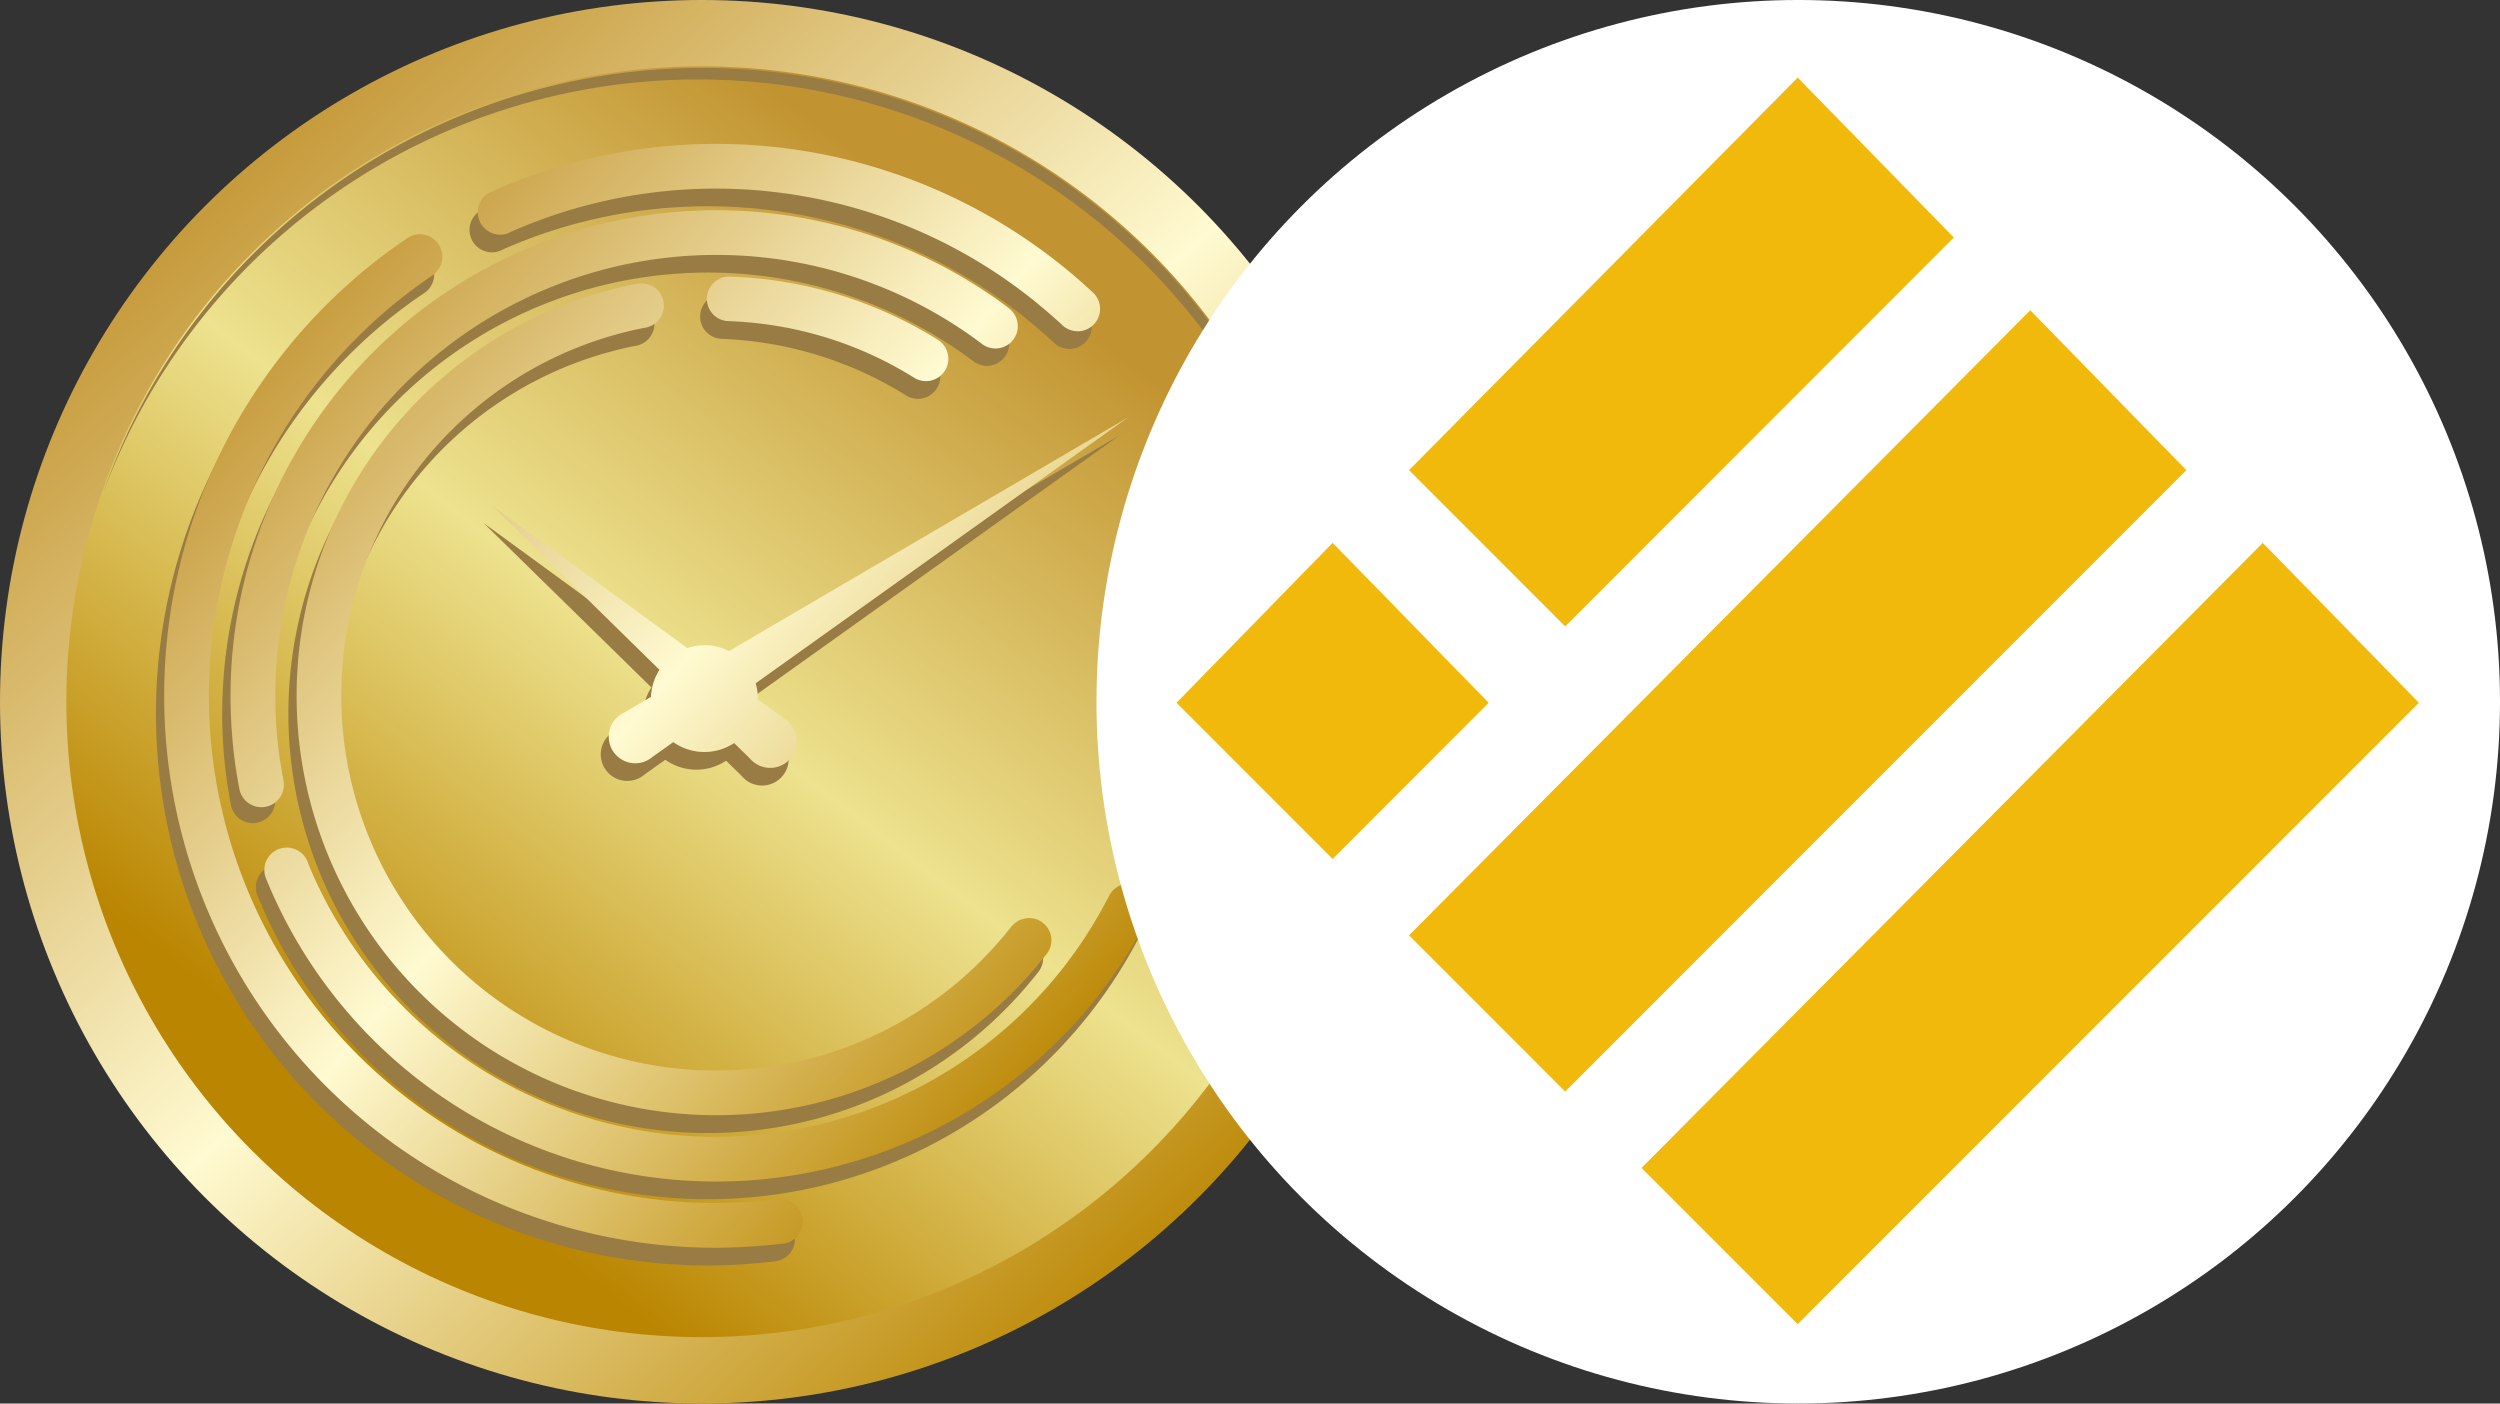 <svg xmlns="http://www.w3.org/2000/svg" xmlns:xlink="http://www.w3.org/1999/xlink" width="114" height="64" viewBox="0 0 114 64">
  <rect x="0" y="0" width="114" height="64" fill="#333333" stroke="none"/>
  <defs>
    <style>
      .cls-1 {
        fill: #fff;
      }

      .cls-2 {
        clip-path: url(#clip-path);
      }

      .cls-3 {
        fill: url(#linear-gradient);
      }

      .cls-4 {
        fill: url(#linear-gradient-2);
      }

      .cls-5 {
        fill: #997c43;
      }

      .cls-6 {
        fill: url(#linear-gradient-3);
      }

      .cls-7 {
        clip-path: url(#clip-path-2);
      }

      .cls-8 {
        fill: #f0b90b;
        stroke: #f0b90b;
        stroke-width: 0.19px;
      }
    </style>
    <clipPath id="clip-path">
      <circle id="Ellipse_1805" data-name="Ellipse 1805" class="cls-1" cx="32" cy="32" r="32" transform="translate(-24757 -24305)"/>
    </clipPath>
    <linearGradient id="linear-gradient" x1="0.863" y1="0.895" x2="0.137" y2="0.105" gradientUnits="objectBoundingBox">
      <stop offset="0" stop-color="#ba8500"/>
      <stop offset="0.502" stop-color="#fffad1"/>
      <stop offset="1" stop-color="#c29431"/>
    </linearGradient>
    <linearGradient id="linear-gradient-2" x1="0.245" y1="0.834" x2="0.755" y2="0.166" gradientUnits="objectBoundingBox">
      <stop offset="0" stop-color="#ba8500"/>
      <stop offset="0.502" stop-color="#ede28e"/>
      <stop offset="1" stop-color="#c29431"/>
    </linearGradient>
    <linearGradient id="linear-gradient-3" x1="0.886" y1="0.875" x2="0.114" y2="0.125" xlink:href="#linear-gradient"/>
    <clipPath id="clip-path-2">
      <circle id="Ellipse_2031" data-name="Ellipse 2031" class="cls-1" cx="31" cy="31" r="31" transform="translate(-24425.578 -22055.555)"/>
    </clipPath>
  </defs>
  <g id="Group_852" data-name="Group 852" transform="translate(24757 24305)">
    <g id="Mask_Group_152" data-name="Mask Group 152" class="cls-2">
      <g id="Layer_x0020_1" transform="translate(-27861.379 -27409.432)">
        <g id="_2717798304480" transform="translate(3104.378 3104.432)">
          <circle id="Ellipse_2081" data-name="Ellipse 2081" class="cls-3" cx="32" cy="32" r="32"/>
          <circle id="Ellipse_2082" data-name="Ellipse 2082" class="cls-4" cx="28.973" cy="28.973" r="28.973" transform="translate(3.027 3.027)"/>
          <path id="Path_19827" data-name="Path 19827" class="cls-5" d="M3470.754,3327.135a28.93,28.93,0,0,1,26.9,39.537,28.917,28.917,0,1,0-54.2-20.186,28.921,28.921,0,0,1,27.3-19.351Z" transform="translate(-3438.739 -3324.037)"/>
          <path id="Path_19828" data-name="Path 19828" class="cls-5" d="M3642.7,3681.852a1.333,1.333,0,0,1,.216,0,1.019,1.019,0,0,1,.031,2.028q-.732.09-1.534.144c-.536.03-1.047.048-1.534.048a25.168,25.168,0,0,1-14.071-46.034,1.02,1.02,0,0,1,1.143,1.69l-.2.132a23.127,23.127,0,0,0,13.127,42.167c.5,0,.975-.018,1.414-.043S3642.208,3681.912,3642.7,3681.852Zm-3.35-25.261a2.393,2.393,0,0,1,1.119.271l18.2-10.654-16.983,12.123a2.387,2.387,0,0,1,.1.7v.03l1.211.884a1.058,1.058,0,0,1,.133.1h0a1.211,1.211,0,0,1-.777,2.141,1.2,1.2,0,0,1-.927-.432l-.715-.7a2.449,2.449,0,0,1-2.773-.043l-.945.673a1.211,1.211,0,1,1-1.305-2.015l1.233-.722a2.331,2.331,0,0,1,.385-1.233l-7.654-7.5,8.922,6.509A2.337,2.337,0,0,1,3639.345,3656.591Zm1.131-14.775a1.017,1.017,0,0,1,.06-2.032,19.175,19.175,0,0,1,9.475,2.894,1.02,1.02,0,0,1-1.077,1.732,17.132,17.132,0,0,0-8.459-2.595Zm-10.011-4.043a1.021,1.021,0,1,1-.83-1.865,25.164,25.164,0,0,1,27.4,4.584,1.02,1.02,0,1,1-1.39,1.492c-.4-.373-.812-.728-1.239-1.077a23.162,23.162,0,0,0-22.29-3.8C3631.56,3637.309,3631.012,3637.526,3630.465,3637.772Zm27.325,30.255a1.022,1.022,0,0,1,1.823.927,22.153,22.153,0,0,1-40.277-1.756,1.021,1.021,0,0,1,1.352-1.318,1.018,1.018,0,0,1,.543.56c.06.138.12.282.18.427a20.108,20.108,0,0,0,36.174,1.557c.066-.131.138-.264.2-.4Zm-4.446,1.4a1.018,1.018,0,0,1,1.605,1.253,19.129,19.129,0,1,1-18.722-30.555,1.02,1.02,0,0,1,.735,1.865.989.989,0,0,1-.349.138,17.089,17.089,0,1,0,16.731,27.3Zm-33.208-6.684a1.02,1.02,0,0,1-2,.385c-.132-.686-.234-1.39-.307-2.106a21.2,21.2,0,0,1-.1-2.119,22.159,22.159,0,0,1,34.552-18.355c.313.21.626.432.932.668a1.018,1.018,0,0,1-1.227,1.625l-.313-.229a20.111,20.111,0,0,0-31.9,16.292c0,.668.03,1.311.09,1.925.054.6.138,1.191.252,1.793Z" transform="translate(-3607.6 -3626.366)"/>
          <path id="Path_19829" data-name="Path 19829" class="cls-6" d="M3669.933,3623.906a1.347,1.347,0,0,1,.222,0,1.02,1.02,0,0,1,.025,2.027c-.487.06-1,.108-1.528.138s-1.053.054-1.534.054a25.175,25.175,0,0,1-14.077-46.041,1.022,1.022,0,1,1,1.143,1.7l-.193.133a23.127,23.127,0,0,0,13.127,42.167c.5,0,.969-.018,1.414-.043S3669.445,3623.966,3669.933,3623.906Zm-3.345-25.261a2.413,2.413,0,0,1,1.119.271l18.193-10.654-16.977,12.123a2.381,2.381,0,0,1,.1.7l-.006.03,1.215.885a1.245,1.245,0,0,1,.127.1h.006a1.213,1.213,0,1,1-1.709,1.709l-.715-.7a2.453,2.453,0,0,1-2.773-.043l-.939.667a1.211,1.211,0,1,1-1.311-2.009l1.233-.722a2.446,2.446,0,0,1,.385-1.233l-7.646-7.5,8.916,6.509a2.387,2.387,0,0,1,.782-.126Zm1.124-14.775a1.017,1.017,0,1,1,.066-2.032,19.2,19.2,0,0,1,4.927.823,18.986,18.986,0,0,1,4.541,2.07,1.02,1.02,0,0,1-1.077,1.732,17,17,0,0,0-4.055-1.853,17.306,17.306,0,0,0-4.4-.74Zm-10-4.043a1.021,1.021,0,1,1-.83-1.865,25.175,25.175,0,0,1,27.4,4.584,1.02,1.02,0,1,1-1.39,1.492c-.4-.373-.819-.728-1.245-1.077a23.158,23.158,0,0,0-22.286-3.8c-.556.2-1.111.415-1.651.662Zm27.325,30.255a1.02,1.02,0,1,1,1.817.927,22.149,22.149,0,0,1-40.271-1.756,1.022,1.022,0,0,1,1.895-.764c.054.145.115.289.173.433a20.108,20.108,0,0,0,36.175,1.556c.074-.13.14-.263.212-.395Zm-4.451,1.4a1.012,1.012,0,0,1,.661-.379.982.982,0,0,1,.77.2,1.009,1.009,0,0,1,.173,1.427,19.128,19.128,0,1,1-18.722-30.555,1.02,1.02,0,1,1,.385,2,17.091,17.091,0,1,0,16.731,27.3Zm-33.2-6.684a1.023,1.023,0,1,1-2.009.385c-.132-.686-.234-1.39-.3-2.105s-.1-1.432-.1-2.119a22.151,22.151,0,0,1,34.544-18.355c.319.211.632.433.932.668a1.018,1.018,0,1,1-1.227,1.624l-.307-.228a20.111,20.111,0,0,0-31.9,16.291c0,.667.03,1.311.09,1.925.06.6.144,1.191.259,1.793Z" transform="translate(-3634.464 -3569.226)"/>
        </g>
      </g>
    </g>
    <g id="Group_851" data-name="Group 851">
      <circle id="Ellipse_1806" data-name="Ellipse 1806" class="cls-1" cx="32" cy="32" r="32" transform="translate(-24707 -24305)"/>
      <g id="Mask_Group_151" data-name="Mask Group 151" class="cls-7" transform="translate(-280.422 -2248.445)">
        <g id="Layer_2" data-name="Layer 2" transform="translate(-24422.795 -22052.881)">
          <g id="Layer_1" data-name="Layer 1">
            <path id="Path_19710" data-name="Path 19710" class="cls-8" d="M29.671.135l6.985,7.156-17.588,17.6L12.082,17.9Z" transform="translate(-1.479 -0.135)"/>
            <path id="Path_19711" data-name="Path 19711" class="cls-8" d="M40.274,12.084l6.985,7.156-28.192,28.2-6.985-6.988Z" transform="translate(-1.479 -1.476)"/>
            <path id="Path_19712" data-name="Path 19712" class="cls-8" d="M7.118,24.034,14.1,31.19,7.118,38.177.133,31.19Z" transform="translate(-0.133 -2.818)"/>
            <path id="Path_19713" data-name="Path 19713" class="cls-8" d="M52.223,24.034l6.985,7.156-28.192,28.2-6.985-6.988Z" transform="translate(-2.825 -2.818)"/>
          </g>
        </g>
      </g>
    </g>
  </g>
</svg>
